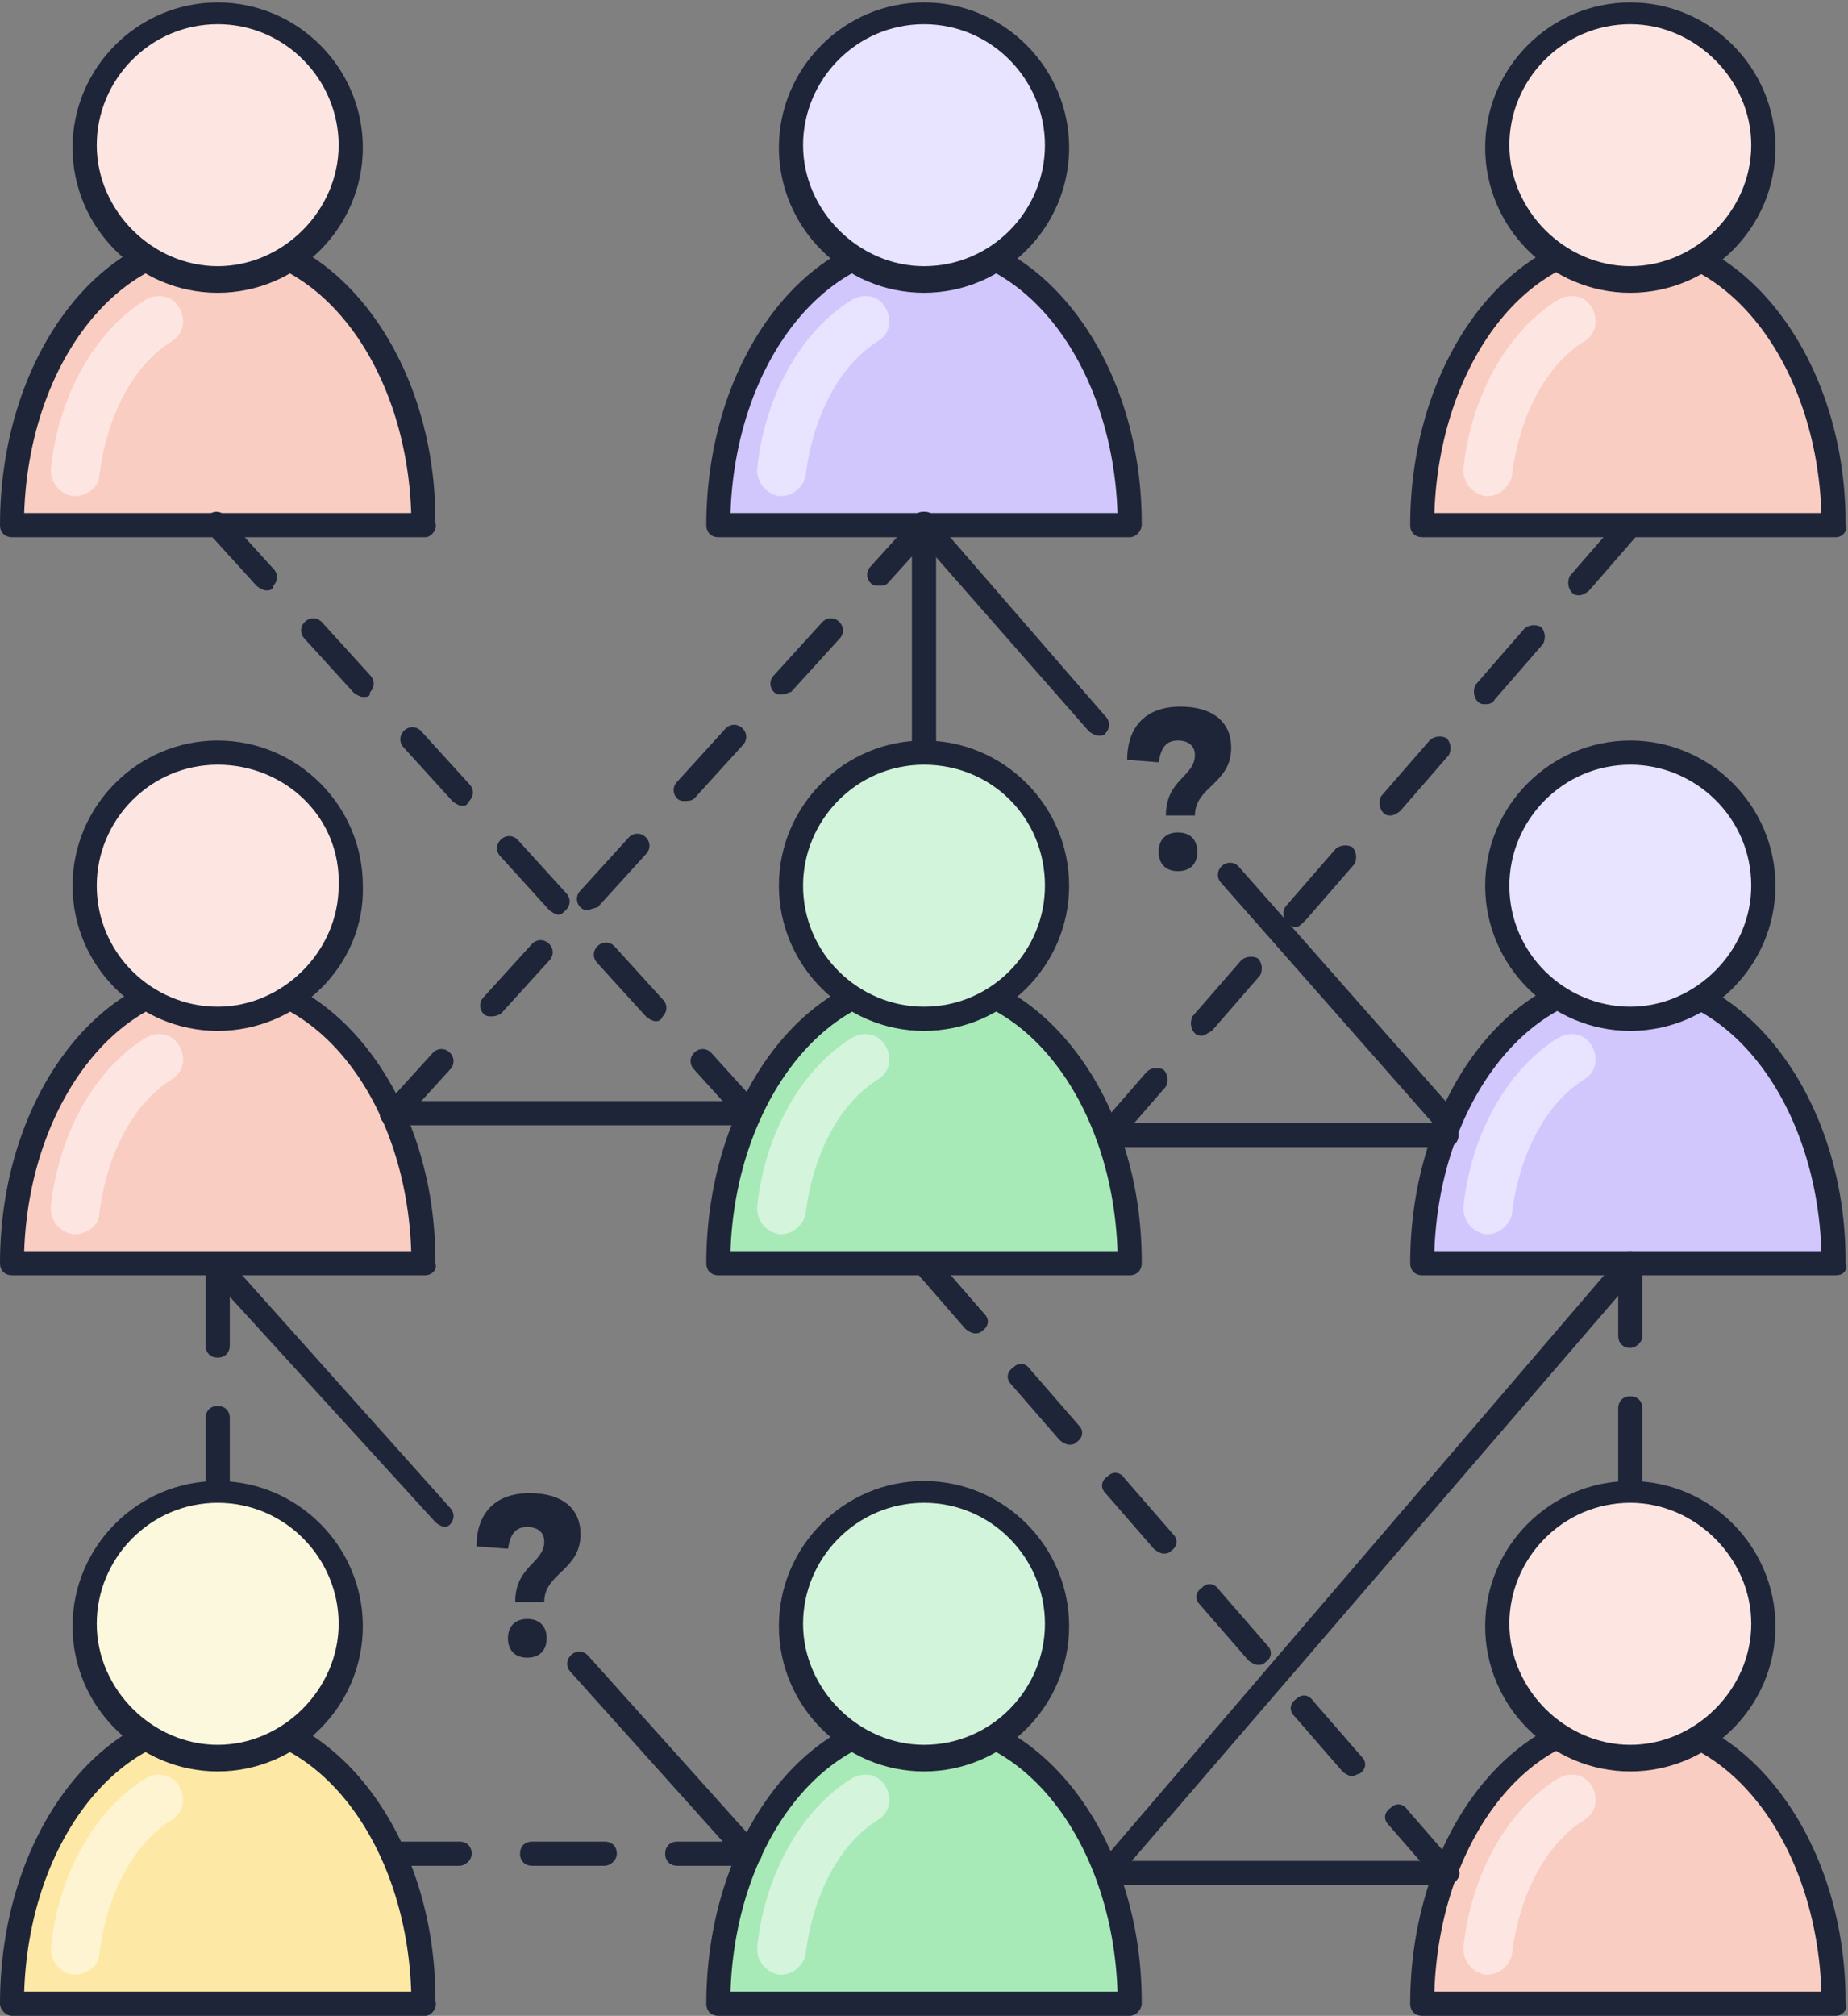 <?xml version="1.0" encoding="utf-8"?>
<!-- Generator: Adobe Illustrator 18.1.1, SVG Export Plug-In . SVG Version: 6.00 Build 0)  -->
<svg version="1.1" id="Calque_1" xmlns="http://www.w3.org/2000/svg" xmlns:xlink="http://www.w3.org/1999/xlink" x="0px" y="0px"
	 viewBox="0 0 76.4 83.3" enable-background="new 0 0 76.4 83.3" xml:space="preserve">
<rect x="0" y="0" width="76.4" height="83.3" fill="#808080" stroke="none"/>
<g>
	<path fill="#1E2538" d="M31,77.1c-0.1,0-0.3-0.1-0.4-0.2l-7-7.8c-0.2-0.2-0.2-0.5,0-0.7c0.2-0.2,0.5-0.2,0.7,0l7,7.8
		c0.2,0.2,0.2,0.5,0,0.7C31.2,77,31.1,77.1,31,77.1z"/>
</g>
<g>
	<path fill="#1E2538" d="M18.4,63.1c-0.1,0-0.3-0.1-0.4-0.2L8.6,52.6c-0.2-0.2-0.2-0.5,0-0.7c0.2-0.2,0.5-0.2,0.7,0l9.3,10.4
		c0.2,0.2,0.2,0.5,0,0.7C18.6,63,18.5,63.1,18.4,63.1z"/>
</g>
<g>
	<path fill="#FACDC2" d="M0.5,21.7C0.5,15.2,4.3,9.9,9,9.9s8.5,5.3,8.5,11.7H0.5z"/>
	<path fill="#1E2538" d="M17.6,22.2C17.5,22.2,17.5,22.2,17.6,22.2H0.5c-0.3,0-0.5-0.2-0.5-0.5C0,14.9,4,9.4,9,9.4
		c4.9,0,9,5.4,9,12.1c0,0,0,0.1,0,0.1C18.1,21.9,17.8,22.2,17.6,22.2z M1,21.2h16c-0.2-6-3.7-10.7-8-10.7S1.2,15.2,1,21.2z"/>
</g>
<g opacity="0.5">
	<path fill="#FFFFFF" d="M3.1,20.5c0,0-0.1,0-0.1,0c-0.5-0.1-0.9-0.5-0.9-1.1c0.3-3,1.8-5.7,3.9-7c0.5-0.3,1.1-0.2,1.4,0.3
		c0.3,0.5,0.2,1.1-0.3,1.4c-1.6,1-2.7,3.1-3,5.6C4.1,20.1,3.6,20.5,3.1,20.5z"/>
</g>
<g>
	<circle fill="#FDE6E2" cx="9" cy="6" r="5.5"/>
	<path fill="#1E2538" d="M9,12.1c-3.3,0-6-2.7-6-6s2.7-6,6-6s6,2.7,6,6S12.3,12.1,9,12.1z M9,1C6.2,1,4,3.3,4,6s2.3,5,5,5s5-2.3,5-5
		S11.8,1,9,1z"/>
</g>
<g>
	<path fill="#D1C7FD" d="M29.7,21.7c0-6.5,3.8-11.7,8.5-11.7s8.5,5.3,8.5,11.7H29.7z"/>
	<path fill="#1E2538" d="M46.7,22.2C46.7,22.2,46.7,22.2,46.7,22.2H29.7c-0.3,0-0.5-0.2-0.5-0.5c0-6.7,4-12.2,9-12.2
		c4.9,0,9,5.4,9,12.1c0,0,0,0.1,0,0.1C47.2,21.9,47,22.2,46.7,22.2z M30.2,21.2h16c-0.2-6-3.7-10.7-8-10.7S30.4,15.2,30.2,21.2z"/>
</g>
<g opacity="0.5">
	<path fill="#FFFFFF" d="M32.3,20.5c0,0-0.1,0-0.1,0c-0.5-0.1-0.9-0.5-0.9-1.1c0.3-3,1.8-5.7,3.9-7c0.5-0.3,1.1-0.2,1.4,0.3
		c0.3,0.5,0.2,1.1-0.3,1.4c-1.6,1-2.7,3.1-3,5.6C33.2,20.1,32.8,20.5,32.3,20.5z"/>
</g>
<g>
	<circle fill="#E8E3FE" cx="38.2" cy="6" r="5.5"/>
	<path fill="#1E2538" d="M38.2,12.1c-3.3,0-6-2.7-6-6s2.7-6,6-6s6,2.7,6,6S41.5,12.1,38.2,12.1z M38.2,1c-2.8,0-5,2.3-5,5s2.3,5,5,5
		c2.8,0,5-2.3,5-5S41,1,38.2,1z"/>
</g>
<g>
	<path fill="#FACDC2" d="M58.8,21.7c0-6.5,3.8-11.7,8.5-11.7s8.5,5.3,8.5,11.7H58.8z"/>
	<path fill="#1E2538" d="M75.9,22.2C75.9,22.2,75.9,22.2,75.9,22.2H58.8c-0.3,0-0.5-0.2-0.5-0.5c0-6.7,4-12.2,9-12.2
		c4.9,0,9,5.4,9,12.1c0,0,0,0.1,0,0.1C76.4,21.9,76.2,22.2,75.9,22.2z M59.3,21.2h16c-0.2-6-3.7-10.7-8-10.7
		C63,10.4,59.5,15.2,59.3,21.2z"/>
</g>
<g opacity="0.5">
	<path fill="#FFFFFF" d="M61.5,20.5c0,0-0.1,0-0.1,0c-0.5-0.1-0.9-0.5-0.9-1.1c0.3-3,1.8-5.7,3.9-7c0.5-0.3,1.1-0.2,1.4,0.3
		c0.3,0.5,0.2,1.1-0.3,1.4c-1.6,1-2.7,3.1-3,5.6C62.4,20.1,62,20.5,61.5,20.5z"/>
</g>
<g>
	<circle fill="#FDE6E2" cx="67.4" cy="6" r="5.5"/>
	<path fill="#1E2538" d="M67.4,12.1c-3.3,0-6-2.7-6-6s2.7-6,6-6s6,2.7,6,6S70.7,12.1,67.4,12.1z M67.4,1c-2.8,0-5,2.3-5,5s2.3,5,5,5
		s5-2.3,5-5S70.1,1,67.4,1z"/>
</g>
<g>
	<path fill="#FACDC2" d="M0.5,52.2c0-6.5,3.8-11.7,8.5-11.7s8.5,5.3,8.5,11.7H0.5z"/>
	<path fill="#1E2538" d="M17.6,52.7C17.5,52.7,17.5,52.7,17.6,52.7H0.5c-0.3,0-0.5-0.2-0.5-0.5C0,45.5,4,40,9,40c4.9,0,9,5.4,9,12.1
		c0,0,0,0.1,0,0.1C18.1,52.5,17.8,52.7,17.6,52.7z M1,51.7h16c-0.2-6-3.7-10.7-8-10.7S1.2,45.8,1,51.7z"/>
</g>
<g opacity="0.5">
	<path fill="#FFFFFF" d="M3.1,51c0,0-0.1,0-0.1,0c-0.5-0.1-0.9-0.5-0.9-1.1c0.3-3,1.8-5.7,3.9-7c0.5-0.3,1.1-0.2,1.4,0.3
		c0.3,0.5,0.2,1.1-0.3,1.4c-1.6,1-2.7,3.1-3,5.6C4.1,50.6,3.6,51,3.1,51z"/>
</g>
<g>
	<circle fill="#FDE6E2" cx="9" cy="36.6" r="5.5"/>
	<path fill="#1E2538" d="M9,42.6c-3.3,0-6-2.7-6-6c0-3.3,2.7-6,6-6s6,2.7,6,6C15.1,39.9,12.3,42.6,9,42.6z M9,31.6c-2.8,0-5,2.3-5,5
		c0,2.8,2.3,5,5,5s5-2.3,5-5C14.1,33.8,11.8,31.6,9,31.6z"/>
</g>
<g>
	<path fill="#A8E9B8" d="M29.7,52.2c0-6.5,3.8-11.7,8.5-11.7s8.5,5.3,8.5,11.7H29.7z"/>
	<path fill="#1E2538" d="M46.7,52.7C46.7,52.7,46.7,52.7,46.7,52.7H29.7c-0.3,0-0.5-0.2-0.5-0.5c0-6.7,4-12.2,9-12.2
		c4.9,0,9,5.4,9,12.1c0,0,0,0.1,0,0.1C47.2,52.5,47,52.7,46.7,52.7z M30.2,51.7h16c-0.2-6-3.7-10.7-8-10.7S30.4,45.8,30.2,51.7z"/>
</g>
<g opacity="0.5">
	<path fill="#FFFFFF" d="M32.3,51c0,0-0.1,0-0.1,0c-0.5-0.1-0.9-0.5-0.9-1.1c0.3-3,1.8-5.7,3.9-7c0.5-0.3,1.1-0.2,1.4,0.3
		c0.3,0.5,0.2,1.1-0.3,1.4c-1.6,1-2.7,3.1-3,5.6C33.2,50.6,32.8,51,32.3,51z"/>
</g>
<g>
	<path fill="#D1C7FD" d="M58.8,52.2c0-6.5,3.8-11.7,8.5-11.7s8.5,5.3,8.5,11.7H58.8z"/>
	<path fill="#1E2538" d="M75.9,52.7C75.9,52.7,75.9,52.7,75.9,52.7H58.8c-0.3,0-0.5-0.2-0.5-0.5c0-6.7,4-12.2,9-12.2
		c4.9,0,9,5.4,9,12.1c0,0,0,0.1,0,0.1C76.4,52.5,76.2,52.7,75.9,52.7z M59.3,51.7h16c-0.2-6-3.7-10.7-8-10.7
		C63,41,59.5,45.8,59.3,51.7z"/>
</g>
<g opacity="0.5">
	<path fill="#FFFFFF" d="M61.5,51c0,0-0.1,0-0.1,0c-0.5-0.1-0.9-0.5-0.9-1.1c0.3-3,1.8-5.7,3.9-7c0.5-0.3,1.1-0.2,1.4,0.3
		c0.3,0.5,0.2,1.1-0.3,1.4c-1.6,1-2.7,3.1-3,5.6C62.4,50.6,62,51,61.5,51z"/>
</g>
<g>
	<circle fill="#E8E3FE" cx="67.4" cy="36.6" r="5.5"/>
	<path fill="#1E2538" d="M67.4,42.6c-3.3,0-6-2.7-6-6c0-3.3,2.7-6,6-6s6,2.7,6,6C73.4,39.9,70.7,42.6,67.4,42.6z M67.4,31.6
		c-2.8,0-5,2.3-5,5c0,2.8,2.3,5,5,5s5-2.3,5-5C72.4,33.8,70.1,31.6,67.4,31.6z"/>
</g>
<g>
	<path fill="#FDE9A5" d="M0.5,82.8C0.5,76.3,4.3,71,9,71s8.5,5.3,8.5,11.7H0.5z"/>
	<path fill="#1E2538" d="M17.6,83.3C17.5,83.3,17.5,83.3,17.6,83.3H0.5C0.2,83.3,0,83,0,82.8C0,76,4,70.5,9,70.5c4.9,0,9,5.4,9,12.1
		c0,0,0,0.1,0,0.1C18.1,83,17.8,83.3,17.6,83.3z M1,82.3h16c-0.2-6-3.7-10.7-8-10.7S1.2,76.3,1,82.3z"/>
</g>
<g opacity="0.5">
	<path fill="#FFFFFF" d="M3.1,81.6c0,0-0.1,0-0.1,0c-0.5-0.1-0.9-0.5-0.9-1.1c0.3-3,1.8-5.7,3.9-7c0.5-0.3,1.1-0.2,1.4,0.3
		c0.3,0.5,0.2,1.1-0.3,1.4c-1.6,1-2.7,3.1-3,5.6C4.1,81.2,3.6,81.6,3.1,81.6z"/>
</g>
<g>
	<circle fill="#FCF8DE" cx="9" cy="67.2" r="5.5"/>
	<path fill="#1E2538" d="M9,73.2c-3.3,0-6-2.7-6-6s2.7-6,6-6s6,2.7,6,6S12.3,73.2,9,73.2z M9,62.1c-2.8,0-5,2.3-5,5s2.3,5,5,5
		s5-2.3,5-5S11.8,62.1,9,62.1z"/>
</g>
<g>
	<path fill="#A8E9B8" d="M29.7,82.8c0-6.5,3.8-11.7,8.5-11.7s8.5,5.3,8.5,11.7H29.7z"/>
	<path fill="#1E2538" d="M46.7,83.3C46.7,83.3,46.7,83.3,46.7,83.3H29.7c-0.3,0-0.5-0.2-0.5-0.5c0-6.7,4-12.2,9-12.2
		c4.9,0,9,5.4,9,12.1c0,0,0,0.1,0,0.1C47.2,83,47,83.3,46.7,83.3z M30.2,82.3h16c-0.2-6-3.7-10.7-8-10.7S30.4,76.3,30.2,82.3z"/>
</g>
<g opacity="0.5">
	<path fill="#FFFFFF" d="M32.3,81.6c0,0-0.1,0-0.1,0c-0.5-0.1-0.9-0.5-0.9-1.1c0.3-3,1.8-5.7,3.9-7c0.5-0.3,1.1-0.2,1.4,0.3
		c0.3,0.5,0.2,1.1-0.3,1.4c-1.6,1-2.7,3.1-3,5.6C33.2,81.2,32.8,81.6,32.3,81.6z"/>
</g>
<g>
	<circle fill="#D2F4DB" cx="38.2" cy="67.2" r="5.5"/>
	<path fill="#1E2538" d="M38.2,73.2c-3.3,0-6-2.7-6-6s2.7-6,6-6s6,2.7,6,6S41.5,73.2,38.2,73.2z M38.2,62.1c-2.8,0-5,2.3-5,5
		s2.3,5,5,5c2.8,0,5-2.3,5-5S41,62.1,38.2,62.1z"/>
</g>
<g>
	<path fill="#FACDC2" d="M58.8,82.8c0-6.5,3.8-11.7,8.5-11.7s8.5,5.3,8.5,11.7H58.8z"/>
	<path fill="#1E2538" d="M75.9,83.3C75.9,83.3,75.9,83.3,75.9,83.3H58.8c-0.3,0-0.5-0.2-0.5-0.5c0-6.7,4-12.2,9-12.2
		c4.9,0,9,5.4,9,12.1c0,0,0,0.1,0,0.1C76.4,83,76.2,83.3,75.9,83.3z M59.3,82.3h16c-0.2-6-3.7-10.7-8-10.7
		C63,71.5,59.5,76.3,59.3,82.3z"/>
</g>
<g opacity="0.5">
	<path fill="#FFFFFF" d="M61.5,81.6c0,0-0.1,0-0.1,0c-0.5-0.1-0.9-0.5-0.9-1.1c0.3-3,1.8-5.7,3.9-7c0.5-0.3,1.1-0.2,1.4,0.3
		c0.3,0.5,0.2,1.1-0.3,1.4c-1.6,1-2.7,3.1-3,5.6C62.4,81.2,62,81.6,61.5,81.6z"/>
</g>
<g>
	<circle fill="#FDE6E2" cx="67.4" cy="67.2" r="5.5"/>
	<path fill="#1E2538" d="M67.4,73.2c-3.3,0-6-2.7-6-6s2.7-6,6-6s6,2.7,6,6S70.7,73.2,67.4,73.2z M67.4,62.1c-2.8,0-5,2.3-5,5
		s2.3,5,5,5s5-2.3,5-5S70.1,62.1,67.4,62.1z"/>
</g>
<g>
	<path fill="#1E2538" d="M31,46.5c-0.1,0-0.3-0.1-0.4-0.2l-1.9-2.1c-0.2-0.2-0.2-0.5,0-0.7c0.2-0.2,0.5-0.2,0.7,0l1.9,2.1
		c0.2,0.2,0.2,0.5,0,0.7C31.2,46.5,31.1,46.5,31,46.5z M27.1,42.2c-0.1,0-0.3-0.1-0.4-0.2l-2-2.2c-0.2-0.2-0.2-0.5,0-0.7
		c0.2-0.2,0.5-0.2,0.7,0l2,2.2c0.2,0.2,0.2,0.5,0,0.7C27.3,42.2,27.2,42.2,27.1,42.2z M23.1,37.8c-0.1,0-0.3-0.1-0.4-0.2l-2-2.2
		c-0.2-0.2-0.2-0.5,0-0.7c0.2-0.2,0.5-0.2,0.7,0l2,2.2c0.2,0.2,0.2,0.5,0,0.7C23.3,37.7,23.2,37.8,23.1,37.8z M19.1,33.3
		c-0.1,0-0.3-0.1-0.4-0.2l-2-2.2c-0.2-0.2-0.2-0.5,0-0.7c0.2-0.2,0.5-0.2,0.7,0l2,2.2c0.2,0.2,0.2,0.5,0,0.7
		C19.3,33.3,19.2,33.3,19.1,33.3z M15,28.8c-0.1,0-0.3-0.1-0.4-0.2l-2-2.2c-0.2-0.2-0.2-0.5,0-0.7s0.5-0.2,0.7,0l2,2.2
		c0.2,0.2,0.2,0.5,0,0.7C15.3,28.8,15.2,28.8,15,28.8z M11,24.4c-0.1,0-0.3-0.1-0.4-0.2l-2-2.2c-0.2-0.2-0.2-0.5,0-0.7
		c0.2-0.2,0.5-0.2,0.7,0l2,2.2c0.2,0.2,0.2,0.5,0,0.7C11.3,24.4,11.1,24.4,11,24.4z"/>
</g>
<g>
	<path fill="#1E2538" d="M19.7,63.9c0-1.4,0.8-2.2,2.2-2.2c1.3,0,2.1,0.6,2.1,1.7c0,1.5-1.5,1.6-1.5,2.8h-1.2c0-1.5,1.2-1.6,1.2-2.5
		c0-0.4-0.3-0.6-0.7-0.6c-0.5,0-0.7,0.3-0.8,0.9L19.7,63.9z M22.6,67.7c0,0.5-0.3,0.8-0.8,0.8c-0.5,0-0.8-0.3-0.8-0.8
		c0-0.5,0.3-0.8,0.8-0.8C22.3,66.9,22.6,67.2,22.6,67.7z"/>
</g>
<g>
	<path fill="#1E2538" d="M38.2,31.6c-0.3,0-0.5-0.2-0.5-0.5v-9.4c0-0.3,0.2-0.5,0.5-0.5s0.5,0.2,0.5,0.5v9.4
		C38.7,31.3,38.5,31.6,38.2,31.6z"/>
</g>
<g>
	<path fill="#1E2538" d="M67.4,61.7c-0.3,0-0.5-0.2-0.5-0.5v-3c0-0.3,0.2-0.5,0.5-0.5s0.5,0.2,0.5,0.5v3
		C67.9,61.5,67.6,61.7,67.4,61.7z M67.4,55.7c-0.3,0-0.5-0.2-0.5-0.5v-3c0-0.3,0.2-0.5,0.5-0.5s0.5,0.2,0.5,0.5v3
		C67.9,55.5,67.6,55.7,67.4,55.7z"/>
</g>
<g>
	<path fill="#1E2538" d="M59.8,77.9h-14c-0.3,0-0.5-0.2-0.5-0.5s0.2-0.5,0.5-0.5h14c0.3,0,0.5,0.2,0.5,0.5S60.1,77.9,59.8,77.9z"/>
</g>
<g>
	<path fill="#1E2538" d="M45.8,47.4c-0.1,0-0.2,0-0.3-0.1c-0.2-0.2-0.2-0.5-0.1-0.7l2-2.3c0.2-0.2,0.5-0.2,0.7-0.1
		c0.2,0.2,0.2,0.5,0.1,0.7l-2,2.3C46,47.3,45.9,47.4,45.8,47.4z M49.7,42.8c-0.1,0-0.2,0-0.3-0.1c-0.2-0.2-0.2-0.5-0.1-0.7l2-2.3
		c0.2-0.2,0.5-0.2,0.7-0.1c0.2,0.2,0.2,0.5,0.1,0.7l-2,2.3C49.9,42.7,49.8,42.8,49.7,42.8z M53.6,38.3c-0.1,0-0.2,0-0.3-0.1
		C53,38,53,37.6,53.2,37.4l2-2.3c0.2-0.2,0.5-0.2,0.7-0.1c0.2,0.2,0.2,0.5,0.1,0.7l-2,2.3C53.8,38.2,53.7,38.3,53.6,38.3z
		 M57.5,33.7c-0.1,0-0.2,0-0.3-0.1c-0.2-0.2-0.2-0.5-0.1-0.7l2-2.3c0.2-0.2,0.5-0.2,0.7-0.1c0.2,0.2,0.2,0.5,0.1,0.7l-2,2.3
		C57.8,33.6,57.6,33.7,57.5,33.7z M61.4,29.1c-0.1,0-0.2,0-0.3-0.1c-0.2-0.2-0.2-0.5-0.1-0.7l2-2.3c0.2-0.2,0.5-0.2,0.7-0.1
		c0.2,0.2,0.2,0.5,0.1,0.7l-2,2.3C61.7,29.1,61.5,29.1,61.4,29.1z M65.3,24.6c-0.1,0-0.2,0-0.3-0.1c-0.2-0.2-0.2-0.5-0.1-0.7l2-2.3
		c0.2-0.2,0.5-0.2,0.7-0.1c0.2,0.2,0.2,0.5,0.1,0.7l-2,2.3C65.6,24.5,65.4,24.6,65.3,24.6z"/>
</g>
<g>
	<path fill="#1E2538" d="M45.4,30.4c-0.1,0-0.3-0.1-0.4-0.2L37.8,22c-0.2-0.2-0.2-0.5,0-0.7c0.2-0.2,0.5-0.2,0.7,0l7.2,8.3
		c0.2,0.2,0.2,0.5,0,0.7C45.7,30.4,45.5,30.4,45.4,30.4z"/>
</g>
<g>
	<path fill="#1E2538" d="M59.8,46.8c-0.1,0-0.3-0.1-0.4-0.2l-8.9-10.1c-0.2-0.2-0.2-0.5,0-0.7c0.2-0.2,0.5-0.2,0.7,0L60.2,46
		c0.2,0.2,0.2,0.5,0,0.7C60,46.8,59.9,46.8,59.8,46.8z"/>
</g>
<g>
	<path fill="#1E2538" d="M45.8,77.9c-0.1,0-0.2,0-0.3-0.1c-0.2-0.2-0.2-0.5-0.1-0.7L67,51.9c0.2-0.2,0.5-0.2,0.7-0.1
		c0.2,0.2,0.2,0.5,0.1,0.7L46.1,77.7C46,77.9,45.9,77.9,45.8,77.9z"/>
</g>
<g>
	<path fill="#1E2538" d="M31,77.1h-3c-0.3,0-0.5-0.2-0.5-0.5s0.2-0.5,0.5-0.5h3c0.3,0,0.5,0.2,0.5,0.5S31.2,77.1,31,77.1z M25,77.1
		h-3c-0.3,0-0.5-0.2-0.5-0.5s0.2-0.5,0.5-0.5h3c0.3,0,0.5,0.2,0.5,0.5S25.2,77.1,25,77.1z M19,77.1h-2.7c-0.3,0-0.5-0.2-0.5-0.5
		s0.2-0.5,0.5-0.5H19c0.3,0,0.5,0.2,0.5,0.5S19.2,77.1,19,77.1z"/>
</g>
<g>
	<path fill="#1E2538" d="M9,62.1c-0.3,0-0.5-0.2-0.5-0.5v-3c0-0.3,0.2-0.5,0.5-0.5s0.5,0.2,0.5,0.5v3C9.5,61.9,9.3,62.1,9,62.1z
		 M9,56.1c-0.3,0-0.5-0.2-0.5-0.5v-3c0-0.3,0.2-0.5,0.5-0.5s0.5,0.2,0.5,0.5v3C9.5,55.9,9.3,56.1,9,56.1z"/>
</g>
<g>
	<path fill="#1E2538" d="M59.8,77.9c-0.1,0-0.3-0.1-0.4-0.2l-2-2.3c-0.2-0.2-0.2-0.5,0.1-0.7c0.2-0.2,0.5-0.2,0.7,0.1l2,2.3
		c0.2,0.2,0.2,0.5-0.1,0.7C60,77.9,59.9,77.9,59.8,77.9z M55.9,73.4c-0.1,0-0.3-0.1-0.4-0.2l-2-2.3c-0.2-0.2-0.2-0.5,0.1-0.7
		c0.2-0.2,0.5-0.2,0.7,0.1l2,2.3c0.2,0.2,0.2,0.5-0.1,0.7C56.1,73.3,56,73.4,55.9,73.4z M52,68.8c-0.1,0-0.3-0.1-0.4-0.2l-2-2.3
		c-0.2-0.2-0.2-0.5,0.1-0.7c0.2-0.2,0.5-0.2,0.7,0.1l2,2.3c0.2,0.2,0.2,0.5-0.1,0.7C52.2,68.8,52.1,68.8,52,68.8z M48.1,64.2
		c-0.1,0-0.3-0.1-0.4-0.2l-2-2.3c-0.2-0.2-0.2-0.5,0.1-0.7c0.2-0.2,0.5-0.2,0.7,0.1l2,2.3c0.2,0.2,0.2,0.5-0.1,0.7
		C48.3,64.2,48.2,64.2,48.1,64.2z M44.2,59.7c-0.1,0-0.3-0.1-0.4-0.2l-2-2.3c-0.2-0.2-0.2-0.5,0.1-0.7c0.2-0.2,0.5-0.2,0.7,0.1
		l2,2.3c0.2,0.2,0.2,0.5-0.1,0.7C44.4,59.7,44.3,59.7,44.2,59.7z M40.3,55.1c-0.1,0-0.3-0.1-0.4-0.2l-2-2.3
		c-0.2-0.2-0.2-0.5,0.1-0.7c0.2-0.2,0.5-0.2,0.7,0.1l2,2.3c0.2,0.2,0.2,0.5-0.1,0.7C40.5,55.1,40.4,55.1,40.3,55.1z"/>
</g>
<g>
	<path fill="#1E2538" d="M16.2,46.5c-0.1,0-0.2,0-0.3-0.1c-0.2-0.2-0.2-0.5,0-0.7l2-2.2c0.2-0.2,0.5-0.2,0.7,0
		c0.2,0.2,0.2,0.5,0,0.7l-2,2.2C16.5,46.4,16.4,46.5,16.2,46.5z M20.3,42c-0.1,0-0.2,0-0.3-0.1c-0.2-0.2-0.2-0.5,0-0.7l2-2.2
		c0.2-0.2,0.5-0.2,0.7,0c0.2,0.2,0.2,0.5,0,0.7l-2,2.2C20.5,42,20.4,42,20.3,42z M24.3,37.6c-0.1,0-0.2,0-0.3-0.1
		c-0.2-0.2-0.2-0.5,0-0.7l2-2.2c0.2-0.2,0.5-0.2,0.7,0s0.2,0.5,0,0.7l-2,2.2C24.6,37.5,24.4,37.6,24.3,37.6z M28.3,33.1
		c-0.1,0-0.2,0-0.3-0.1c-0.2-0.2-0.2-0.5,0-0.7l2-2.2c0.2-0.2,0.5-0.2,0.7,0c0.2,0.2,0.2,0.5,0,0.7l-2,2.2
		C28.6,33.1,28.4,33.1,28.3,33.1z M32.3,28.7c-0.1,0-0.2,0-0.3-0.1c-0.2-0.2-0.2-0.5,0-0.7l2-2.2c0.2-0.2,0.5-0.2,0.7,0
		c0.2,0.2,0.2,0.5,0,0.7l-2,2.2C32.6,28.6,32.5,28.7,32.3,28.7z M36.3,24.2c-0.1,0-0.2,0-0.3-0.1c-0.2-0.2-0.2-0.5,0-0.7l1.9-2.1
		c0.2-0.2,0.5-0.2,0.7,0s0.2,0.5,0,0.7l-1.9,2.1C36.6,24.2,36.5,24.2,36.3,24.2z"/>
</g>
<g>
	<path fill="#1E2538" d="M31,46.5H16.2c-0.3,0-0.5-0.2-0.5-0.5s0.2-0.5,0.5-0.5H31c0.3,0,0.5,0.2,0.5,0.5S31.2,46.5,31,46.5z"/>
</g>
<g>
	<path fill="#1E2538" d="M59.8,47.4h-14c-0.3,0-0.5-0.2-0.5-0.5s0.2-0.5,0.5-0.5h14c0.3,0,0.5,0.2,0.5,0.5S60.1,47.4,59.8,47.4z"/>
</g>
<g>
	<path fill="#1E2538" d="M46.6,31.4c0-1.4,0.8-2.2,2.2-2.2c1.3,0,2.1,0.6,2.1,1.7c0,1.5-1.5,1.6-1.5,2.8h-1.2c0-1.5,1.2-1.6,1.2-2.5
		c0-0.4-0.3-0.6-0.7-0.6c-0.5,0-0.7,0.3-0.8,0.9L46.6,31.4z M49.5,35.2c0,0.5-0.3,0.8-0.8,0.8s-0.8-0.3-0.8-0.8
		c0-0.5,0.3-0.8,0.8-0.8S49.5,34.7,49.5,35.2z"/>
</g>
<g>
	<circle fill="#D2F4DB" cx="38.2" cy="36.6" r="5.5"/>
	<path fill="#1E2538" d="M38.2,42.6c-3.3,0-6-2.7-6-6c0-3.3,2.7-6,6-6s6,2.7,6,6C44.2,39.9,41.5,42.6,38.2,42.6z M38.2,31.6
		c-2.8,0-5,2.3-5,5c0,2.8,2.3,5,5,5c2.8,0,5-2.3,5-5C43.2,33.8,41,31.6,38.2,31.6z"/>
</g>
</svg>
